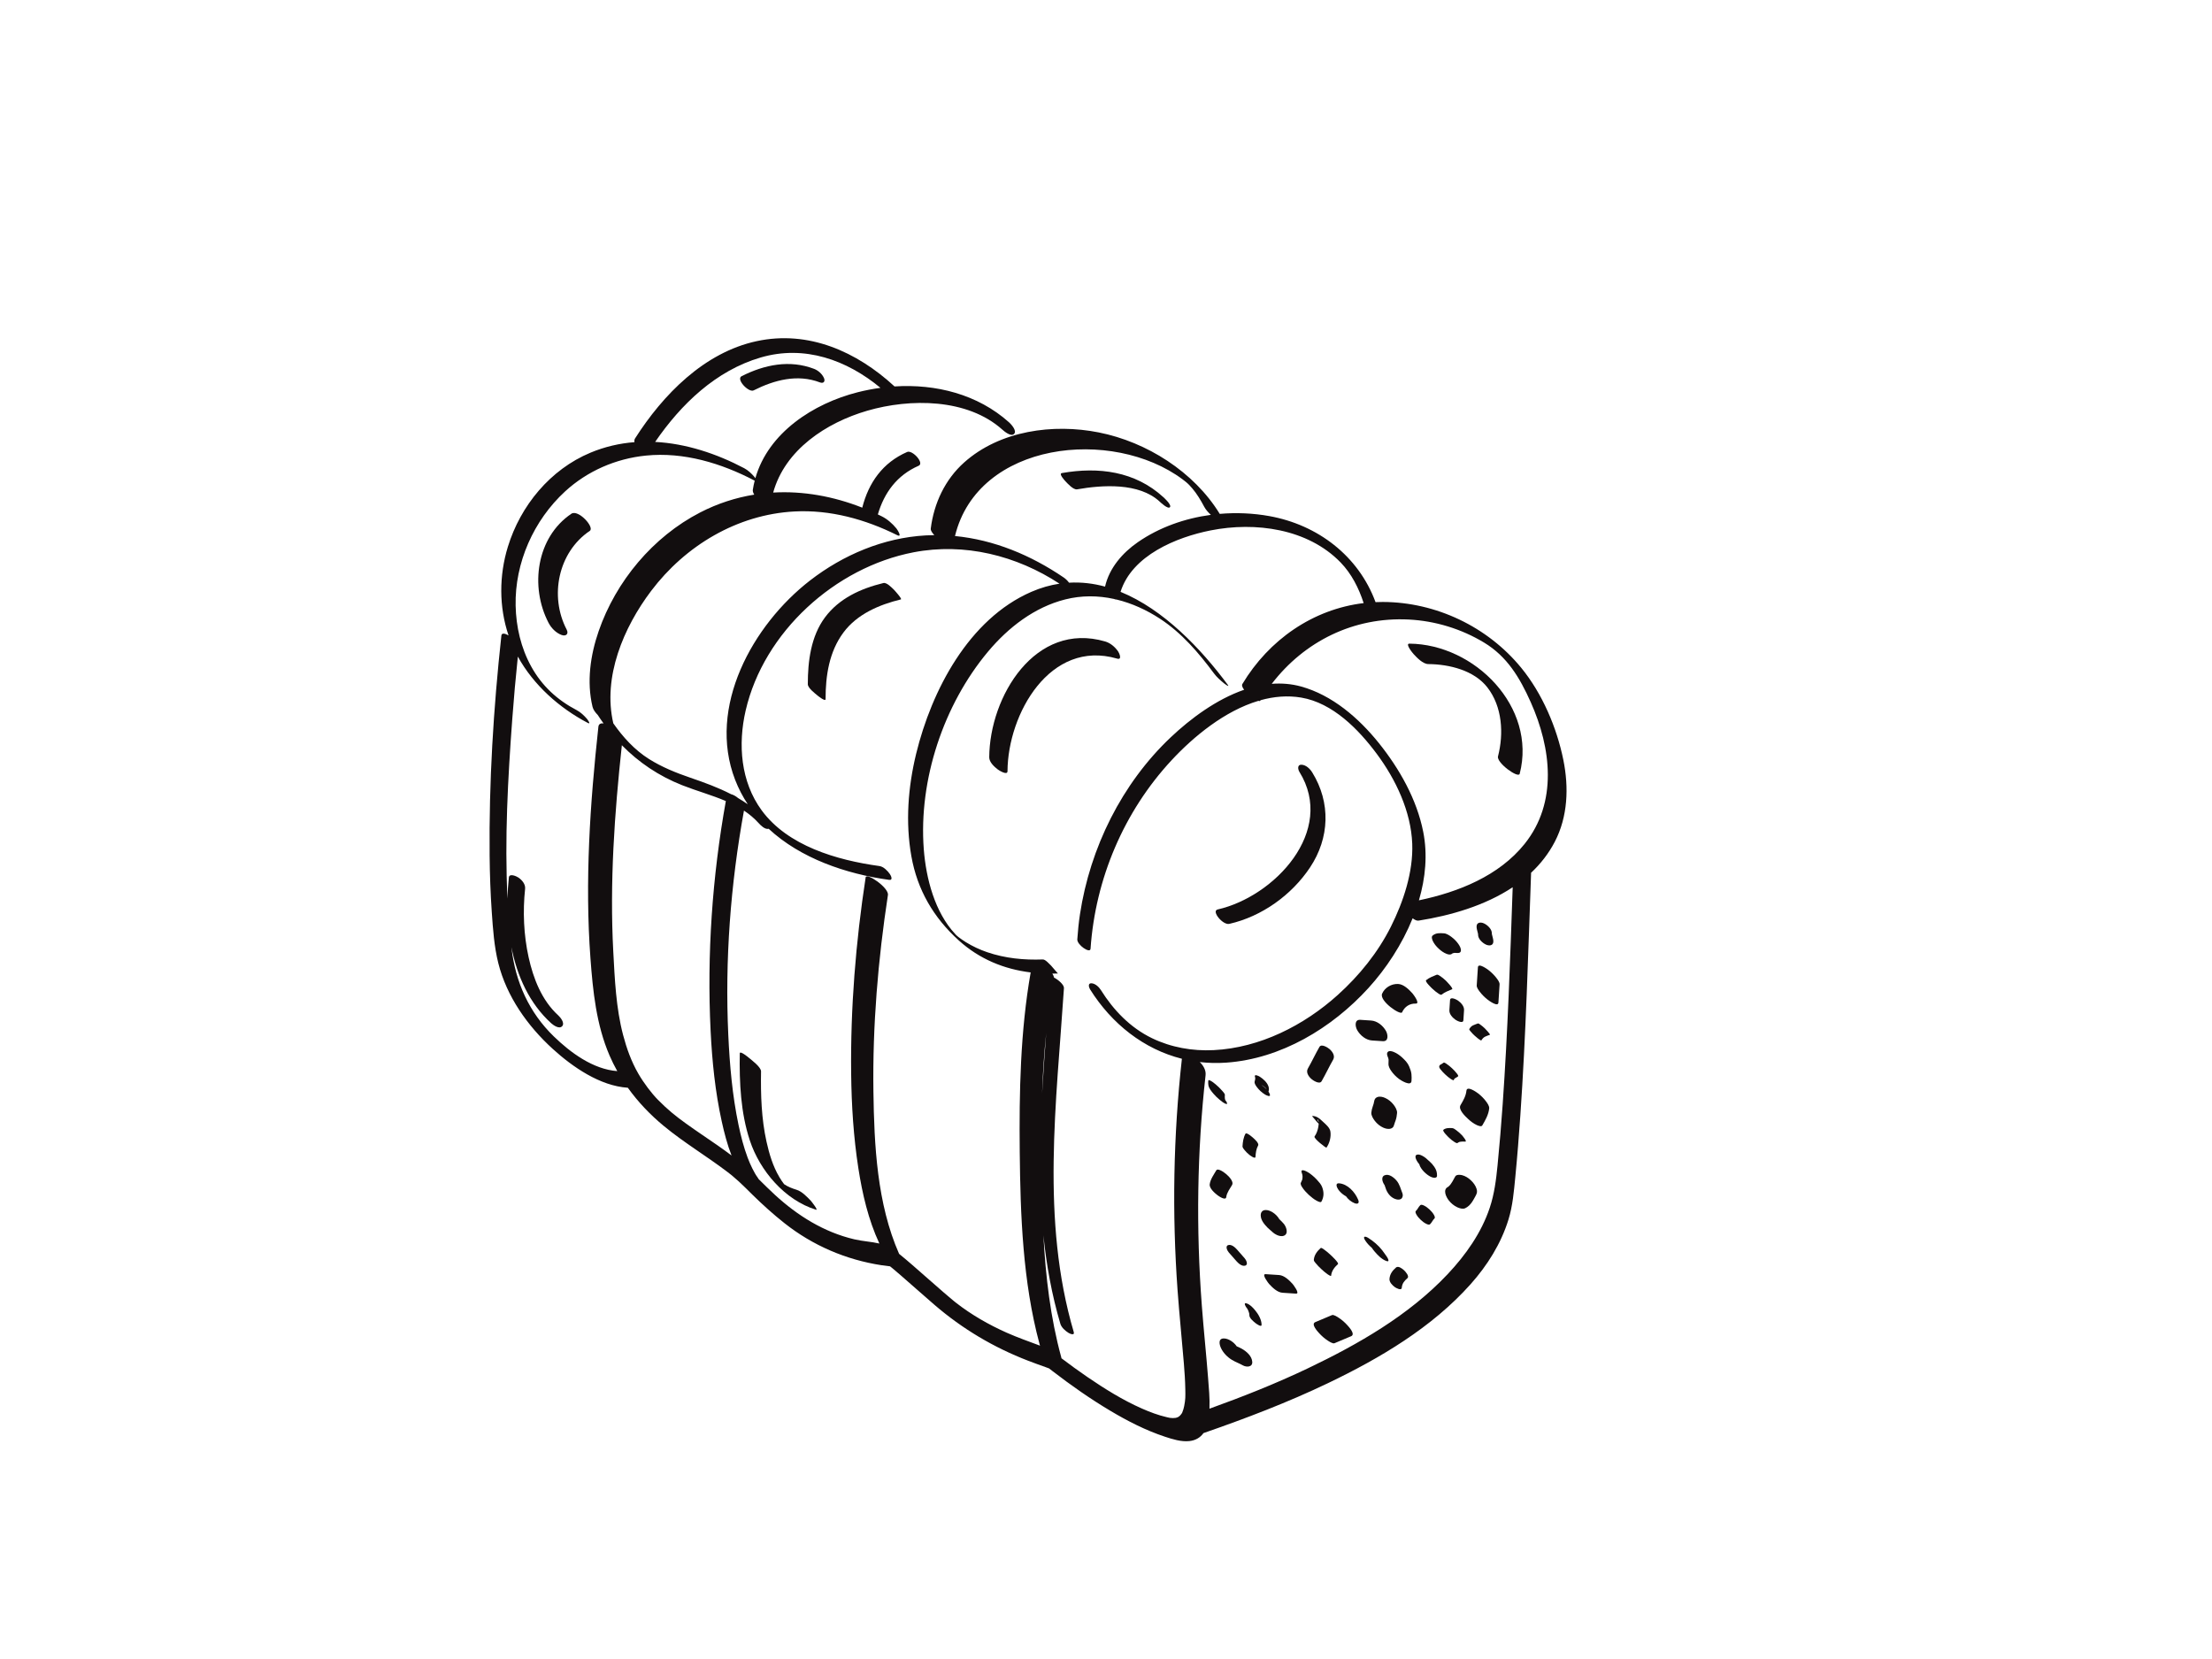<?xml version="1.0" encoding="utf-8"?>
<!-- Generator: Adobe Illustrator 17.0.0, SVG Export Plug-In . SVG Version: 6.00 Build 0)  -->
<!DOCTYPE svg PUBLIC "-//W3C//DTD SVG 1.1//EN" "http://www.w3.org/Graphics/SVG/1.1/DTD/svg11.dtd">
<svg version="1.1" id="Layer_1" xmlns="http://www.w3.org/2000/svg" xmlns:xlink="http://www.w3.org/1999/xlink" x="0px" y="0px"
	 width="800px" height="600px" viewBox="0 0 800 600" enable-background="new 0 0 800 600" xml:space="preserve">
<g>
	<path fill="#120E0F" d="M565.409,274.848c-2.378-11.735-7.619-24.016-15.234-33.323c-12.168-14.87-30.841-23.759-50.036-23.816
		c-0.891-0.003-1.775,0.023-2.657,0.061c-6.152-16.702-20.906-27.966-38.405-31.117c-5.824-1.049-11.906-1.321-17.939-0.8
		c-9.357-15.261-26.438-26.015-43.728-29.454c-16.523-3.287-35.746-0.687-48.676,10.824c-6.948,6.186-10.959,14.781-12.111,23.935
		c-0.089,0.71,0.535,1.583,1.291,2.38c-1.028,0.011-2.058,0.042-3.093,0.099c-15.253,0.841-29.877,7.019-41.883,16.317
		c-20.699,16.03-37.258,45.757-27.064,72.096c1.235,3.191,2.787,6.131,4.588,8.848c-1.143-0.808-2.314-1.56-3.514-2.261
		c-0.832-0.694-1.757-1.218-2.527-1.395c-4.607-2.382-9.557-4.191-14.7-5.953c-5.228-1.791-10.31-3.831-15.002-6.783
		c-5.216-3.282-9.39-7.889-12.906-12.904c-3.908-16.77,3.724-34.71,13.695-47.908c12.374-16.379,31.13-27.62,51.815-28.716
		c12.948-0.686,25.628,2.831,37.146,8.561c1.993,0.991,0.042-2.039-0.252-2.396c-1.468-1.788-3.277-3.393-5.354-4.426
		c-0.458-0.227-0.918-0.446-1.378-0.665c2.303-7.845,6.905-14.184,14.753-17.605c2.181-0.95-2.259-5.811-4.152-4.986
		c-8.84,3.853-13.931,11.079-16.236,20.141c-10.418-4.104-21.369-6.087-32.215-5.462c4.262-15.449,19.16-25.278,34.042-29.604
		c15.462-4.494,36.146-4.51,48.822,6.838c0.749,0.67,3.182,2.714,4.279,1.538c1.078-1.156-1.086-3.492-1.833-4.161
		c-11.381-10.188-26.518-13.947-41.424-12.991c-13.62-12.565-31.1-20.415-49.872-16.373c-18.997,4.091-33.896,19.377-43.971,35.179
		c-0.254,0.399-0.301,0.863-0.205,1.346c-5.376,0.421-10.72,1.634-15.925,3.809c-14.541,6.077-25.281,19.111-29.868,34.022
		c-3.199,10.398-3.245,21.755,0.244,32.062c-1.305-0.754-2.481-0.957-2.589,0.033c-2.877,26.413-4.516,53.044-4.256,79.619
		c0.067,6.807,0.308,13.614,0.779,20.406c0.426,6.15,0.858,12.457,2.358,18.453c3.02,12.072,10.592,22.76,19.704,31.046
		c7.169,6.519,17.056,13.382,27.149,14.039c3.686,5.151,8.101,9.774,13.028,13.842c7.313,6.037,15.466,10.883,23.001,16.615
		c0.425,0.323,0.845,0.654,1.264,0.984c0.068,0.054,0.122,0.096,0.173,0.136c0.07,0.06,0.184,0.155,0.369,0.309
		c0.817,0.677,1.611,1.381,2.395,2.096c1.641,1.495,3.194,3.091,4.778,4.646c3.714,3.647,7.555,7.116,11.64,10.346
		c10.229,8.088,22.201,13.214,35.066,15.206c0.894,0.138,1.792,0.242,2.69,0.347c0.161,0.018,0.293,0.034,0.409,0.047
		c0.142,0.107,0.28,0.219,0.419,0.329c0.126,0.105,0.6,0.49,0.702,0.575c0.957,0.798,1.901,1.613,2.843,2.429
		c4.06,3.513,8.054,7.101,12.124,10.604c10.151,8.735,21.399,15.404,33.9,20.225c2.038,0.786,4.093,1.525,6.152,2.255
		c0.198,0.07,0.994,0.368,1.385,0.511c0.436,0.339,0.873,0.677,1.311,1.013c6.684,5.146,13.607,9.998,20.857,14.315
		c6.29,3.747,12.798,7.078,19.765,9.382c2.706,0.895,5.886,1.891,8.795,1.575c2.315-0.251,3.987-1.299,5.123-2.889
		c15.321-5.317,30.476-11.083,45.112-18.104c18.762-9.001,37.504-20.074,51.489-35.744c6.058-6.788,10.997-14.64,13.696-23.367
		c1.552-5.02,1.972-10.229,2.482-15.434c0.724-7.4,1.304-14.814,1.817-22.232c2.017-29.147,2.828-58.36,3.88-87.552
		c0.002-0.066-0.004-0.132-0.013-0.199c3.416-3.201,6.35-6.915,8.594-11.233C567.055,295.314,567.414,284.749,565.409,274.848z
		 M427.714,173.375c0.123,0.091,1.142,0.903,1.143,0.894c0.18,0.152,0.358,0.305,0.536,0.459c0.057,0.053,0.124,0.114,0.21,0.193
		c0.08,0.076,0.142,0.135,0.197,0.186c0.203,0.204,0.406,0.41,0.606,0.617c-0.505-0.519,0.722,0.824,0.84,0.959
		c1.513,1.747,3.068,4.289,4.25,6.55c0.555,1.062,1.449,2.061,2.429,2.972c-9.453,1.268-18.647,4.52-26.379,9.862
		c-5.569,3.848-10.365,9.359-11.888,16.087c-4.227-1.149-8.58-1.677-13.029-1.418c-0.549-0.786-1.365-1.496-1.919-1.873
		c-11.871-8.08-25.194-13.636-39.324-15.002C353.677,159.659,402.279,154.412,427.714,173.375z M275.084,129.3
		c15.901-4.657,31.18,0.897,43.346,10.967c-2.78,0.378-5.537,0.91-8.242,1.596c-16.025,4.064-32.328,14.625-36.996,31.079
		c-0.161-0.236-0.311-0.433-0.362-0.493c-1.032-1.189-2.274-2.378-3.678-3.117c-10.009-5.276-21.069-8.93-32.21-9.508
		C246.312,146.171,258.903,134.04,275.084,129.3z M200.295,374.838c-8.921-8.65-13.847-19.611-15.282-31.843
		c-0.015-0.124-0.025-0.248-0.04-0.371c2.066,10.438,6.495,20.276,14.342,27.418c0.802,0.73,2.916,2.259,3.989,1.109
		c1.061-1.138-0.583-3.172-1.384-3.902c-5.969-5.432-9.037-13.319-10.741-21.049c-1.778-8.065-2.139-16.547-1.269-24.749
		c0.177-1.671-1.101-3.155-2.396-4.057c-0.62-0.432-3.301-1.705-3.478-0.032c-0.264,2.487-0.43,5.041-0.491,7.628
		c-1.077-21.62,0.142-43.479,1.725-64.943c0.556-7.539,1.231-15.07,2.017-22.588c5.658,10.298,15.007,18.598,25.307,24.001
		c1.308,0.686-0.143-1.28-0.331-1.496c-1.031-1.187-2.273-2.381-3.677-3.117c-7.081-3.715-12.561-8.752-16.45-15.762
		c-3.725-6.714-5.489-14.4-5.651-22.042c-0.329-15.491,6.53-30.879,17.895-41.319c8.039-7.385,18.372-11.862,29.208-12.952
		c13.707-1.379,27.324,2.76,39.358,9.068c-0.275,1.08-0.504,2.184-0.676,3.313c-0.079,0.52,0.131,1.127,0.515,1.744
		c-6.663,1.079-13.234,3.185-19.562,6.446c-17.06,8.791-30.466,24.859-36.711,42.936c-2.998,8.678-4.378,18.316-2.215,27.343
		c0.254,1.06,1.009,2.063,1.877,2.948c0.678,1.046,1.382,2.062,2.102,3.06c-0.942-0.106-1.74,0.143-1.856,1.201
		c-3.022,27.773-4.939,55.844-2.874,83.76c0.881,11.914,2.122,24.046,6.891,35.122c0.839,1.949,1.779,3.84,2.806,5.675
		C214.487,386.73,206.348,380.707,200.295,374.838z M259.453,414.192c-3.761-2.623-7.594-5.14-11.313-7.823
		c-3.927-2.832-6.588-4.976-10.177-8.603c-2.3-2.324-5.136-6.069-7.107-9.475c-2.527-4.364-4.229-9.132-5.51-13.995
		c-2.552-9.69-3.016-20.214-3.547-30.186c-1.324-24.884,0.432-49.854,3.105-74.593c6.113,6.233,13.355,11.12,21.799,14.46
		c5.153,2.038,10.679,3.54,15.807,5.733c-4.902,27.343-6.874,55.386-5.506,83.134c0.542,10.984,1.656,22.012,4.03,32.762
		c0.909,4.116,1.988,8.311,3.542,12.293C262.893,416.626,261.178,415.395,259.453,414.192z M364.04,481.968
		c-6.492-2.898-12.701-6.454-18.314-10.829c-0.058-0.045-0.498-0.401-0.673-0.541c-0.339-0.279-0.676-0.559-1.013-0.84
		c-0.921-0.77-1.832-1.552-2.742-2.335c-2.159-1.858-4.295-3.742-6.433-5.624c-3.198-2.814-6.387-5.646-9.696-8.33
		c-7.984-18.102-9.013-39.286-9.286-58.754c-0.332-23.734,1.655-47.566,5.245-71.017c0.406-2.653-7.775-8.209-8.051-6.401
		c-3.592,23.467-5.518,47.27-5.245,71.017c0.131,11.434,0.85,22.89,2.605,34.195c1.437,9.257,3.598,18.597,7.555,27.129
		c0.016,0.034,0.036,0.067,0.053,0.101c-2.921-0.679-6.034-0.813-9.042-1.517c-11.124-2.603-20.648-8.674-28.66-16.01
		c-2.029-1.857-3.971-3.805-5.933-5.732c-0.171-0.299-0.347-0.561-0.488-0.748c-1.111-1.478-2.596-4.565-3.508-6.992
		c-1.439-3.828-2.463-7.816-3.302-11.815c-2.25-10.707-3.208-21.687-3.715-32.6c-1.259-27.103,0.813-54.478,5.668-81.16
		c1.901,1.258,3.676,2.724,5.273,4.488c0.767,0.848,2.294,2.397,3.614,2.106c0.018-0.004,0.031-0.012,0.048-0.017
		c11.566,10.728,27.979,16.326,43.549,18.471c1.503,0.207,0.737-1.448,0.276-2.109c-0.799-1.147-2.283-2.68-3.757-2.883
		c-15.561-2.144-33.208-7.345-42.595-20.148c-7.613-10.384-8.62-23.86-5.797-36.092c6.562-28.436,32.384-51.785,60.728-57.233
		c18.423-3.541,37.231,1.166,52.777,11.348c-3.35,0.502-6.749,1.46-10.181,2.953c-22.66,9.852-36.087,35.702-41.654,58.536
		c-2.94,12.063-3.914,24.8-1.737,37.072c2.161,12.182,8.021,22.217,17.166,30.477c7.49,6.766,16.395,10.381,25.983,11.558
		c-3.739,21.279-4.172,43.338-3.954,64.856c0.231,22.999,1.105,47.01,7.109,69.341c0.046,0.17,0.093,0.339,0.14,0.508
		c0.026,0.096,0.059,0.19,0.09,0.284C372.083,485.149,368.01,483.74,364.04,481.968z M346.012,338.374
		c0.026,0.025,0.055,0.051,0.089,0.082c-0.034-0.031-0.059-0.054-0.085-0.078C346.015,338.376,346.014,338.376,346.012,338.374z
		 M416.596,375.458c-7.806-3.786-13.886-10.107-18.448-17.393c-0.693-1.107-1.997-2.35-3.378-2.447
		c-1.381-0.097-1.006,1.438-0.544,2.175c7.867,12.563,19.508,21.67,33.221,25.125c-3.105,27.858-3.582,55.862-1.56,83.813
		c0.637,8.804,1.556,17.583,2.273,26.38c0.253,3.097,0.468,6.201,0.521,9.309c0.046,2.763,0.072,3.654-0.402,6.092
		c-0.151,0.777-0.374,1.538-0.678,2.268c-0.043,0.103-0.072,0.177-0.094,0.233c-0.021,0.029-0.052,0.074-0.097,0.145
		c-0.195,0.309-0.432,0.588-0.686,0.849c-0.101,0.103-0.389,0.318-0.509,0.415c-0.162,0.08-0.327,0.153-0.495,0.217
		c-0.164,0.063-0.333,0.112-0.503,0.154c0.03-0.026-0.77,0.08-1.02,0.078c-0.379-0.003-0.758-0.041-1.134-0.086
		c-0.375-0.07-0.747-0.162-1.118-0.248c-3.084-0.712-6.049-1.835-8.94-3.107c-6.969-3.069-13.458-7.132-19.736-11.412
		c-3.188-2.174-6.302-4.455-9.382-6.78c-0.013-0.117-0.038-0.245-0.076-0.385c-3.909-14.231-5.64-29.153-6.451-44.058
		c1.104,10.748,3.023,21.418,6.126,31.957c0.403,1.367,1.799,2.59,2.964,3.308c0.541,0.333,2.292,1.068,1.883-0.319
		c-11.926-40.509-6.259-83.01-3.543-124.379c0.079-1.206-2.087-3.059-3.583-3.795c-0.076-0.453-0.294-0.945-0.612-1.446
		c0.668-0.005,1.339-0.018,2.012-0.043c-0.053,0.002-2.237-2.625-2.452-2.826c-0.601-0.56-2.055-2.285-2.991-2.249
		c-6.803,0.258-13.626-0.409-20.094-2.611c-2.704-0.92-5.308-2.136-7.74-3.632c-0.865-0.532-2.148-1.43-2.677-1.852
		c-0.024-0.02-0.359-0.299-0.468-0.387c-0.078-0.07-0.169-0.152-0.237-0.213c-0.02-0.02-0.036-0.036-0.06-0.059
		c-0.356-0.35,0.077,0.091-0.494-0.521c-7.255-7.771-10.486-19.925-11.299-30.617c-1.905-25.055,7.159-52.252,23.26-71.466
		c7.286-8.696,16.732-16.026,27.876-18.848c5.92-1.5,11.889-1.432,17.636-0.181c0.362,0.153,0.704,0.238,0.994,0.229
		c5.523,1.339,10.825,3.76,15.665,6.928c7.841,5.132,13.988,12.314,19.527,19.783c0.998,1.345,2.34,2.517,3.626,3.576
		c0.183,0.151,2.212,1.684,1.345,0.515c-9.685-13.058-23.204-27.255-38.765-33.592c4.13-13.178,20.201-19.762,32.56-22.217
		c16.15-3.209,35.156-0.669,47.047,11.608c3.953,4.081,6.584,9.312,8.318,14.678c-18.347,2.208-34.251,13.259-43.87,29.272
		c-0.297,0.496,0.018,1.253,0.642,2.068c-10.044,3.47-19.38,10.431-26.512,17.169c-17.747,16.765-29.209,40.006-32.861,64.038
		c-0.456,3.001-0.755,6.025-0.963,9.052c-0.138,2.004,4.659,5.284,4.787,3.422c1.742-25.297,12.034-49.583,29.305-68.189
		c7.979-8.595,19.223-17.842,31.394-21.479c0.342,0.108,0.587,0.105,0.678-0.048c0.038-0.063,0.078-0.124,0.116-0.187
		c4.814-1.336,9.763-1.781,14.706-0.945c11.413,1.931,20.736,11.495,27.324,20.355c6.877,9.248,12.379,20.827,12.822,32.499
		c0.388,10.222-3.199,20.986-7.722,30.005c-4.691,9.353-11.444,17.688-19.192,24.675c-12.245,11.044-28.216,19.141-44.882,19.968
		C431.275,380.18,423.529,378.821,416.596,375.458z M376.891,395.449c0.261-7.281,0.724-14.559,1.479-21.788
		C377.829,380.911,377.302,388.179,376.891,395.449z M543.462,399.402c-0.517,7.376-1.127,14.746-1.857,22.104
		c-0.52,5.234-1.152,10.303-2.823,15.311c-3.028,9.079-8.696,17.07-15.204,23.985c-13.984,14.859-32.351,25.376-50.603,34.086
		c-11.577,5.524-23.497,10.239-35.554,14.585c0.15-3.765-0.231-7.619-0.515-11.274c-0.672-8.662-1.592-17.302-2.247-25.965
		c-2.101-27.792-1.739-55.665,1.351-83.373c0.202-1.811-0.79-3.479-2.087-4.754c3.098,0.359,6.281,0.438,9.532,0.211
		c19.822-1.38,38.253-12.5,51.424-26.947c6.427-7.049,12.211-15.816,16.023-25.265c0.734,0.555,1.498,0.951,2.124,0.852
		c11.567-1.825,24.016-5.413,34.06-12.075C546.171,347.072,545.295,373.262,543.462,399.402z M551.384,305.226
		c-9.25,11.535-23.91,17.409-38.21,20.389c2.388-8.137,3.172-16.591,1.559-24.753c-2.331-11.8-8.607-22.858-16.072-32.15
		c-7.21-8.975-16.825-17.326-28.131-20.435c-3.514-0.966-7.062-1.231-10.584-0.96c11.789-15.376,29.674-24.276,49.567-23.256
		c9.583,0.491,19.007,3.375,27.217,8.333c8.305,5.016,12.876,12.59,16.898,21.6C561.033,270.583,563.421,290.216,551.384,305.226z"
		/>
	<path fill="#120E0F" d="M444.586,334.13c11.759-2.664,22.549-10.413,29.206-20.41c7.106-10.671,7.549-23.468,0.772-34.402
		c-0.793-1.279-2.262-2.694-3.87-2.747c-1.571-0.052-1.304,1.684-0.737,2.599c13.262,21.397-9.029,45.097-29.583,49.754
		C437.99,329.465,442.258,334.658,444.586,334.13z"/>
	<path fill="#120E0F" d="M404.022,238.197c1.915,0.56,0.777-2.003,0.347-2.621c-1.119-1.607-2.768-3.024-4.666-3.579
		c-25.295-7.39-41.804,19.872-41.932,41.901c-0.01,1.754,1.832,3.43,3.099,4.392c0.366,0.278,3.496,2.3,3.506,0.622
		C364.496,258.167,379.78,231.114,404.022,238.197z"/>
	<path fill="#120E0F" d="M319.477,210.865c-8.156,1.989-15.983,5.523-21.11,12.418c-5.097,6.857-6.217,15.878-6.207,24.178
		c0.002,1.376,2.595,3.317,3.498,4.072c0.211,0.177,2.929,2.389,2.927,1.302c-0.011-8.475,1.288-17.129,6.462-24.087
		c4.957-6.667,12.938-10.055,20.775-11.967c0.579-0.141-2.454-3.449-2.594-3.579C322.463,212.489,320.689,210.569,319.477,210.865z"
		/>
	<path fill="#120E0F" d="M206.641,185.801c-12.685,8.558-15.048,26.427-8.251,39.454c0.985,1.888,2.671,3.636,4.705,4.387
		c1.582,0.584,2.683-0.351,1.838-1.97c-6.284-12.044-3.08-27.947,8.362-35.666C215.179,190.735,209.139,184.116,206.641,185.801z"/>
	<path fill="#120E0F" d="M272.561,141.187c7.487-3.774,15.863-5.991,23.987-2.883c1.289,0.493,1.986-0.34,1.457-1.562
		c-0.643-1.484-2.084-2.767-3.582-3.34c-8.864-3.39-17.948-1.516-26.199,2.643C266.066,137.133,270.766,142.091,272.561,141.187z"/>
	<path fill="#120E0F" d="M389.536,176.977c9.185-1.613,22.352-2.471,29.817,4.381c0.416,0.382,3.017,2.875,3.758,2.08
		c0.738-0.791-1.922-3.223-2.337-3.604c-10.237-9.398-23.433-11.08-36.739-8.744c-1.245,0.218,0.986,2.636,1.255,2.923
		C386.055,174.831,388.19,177.213,389.536,176.977z"/>
	<path fill="#120E0F" d="M509.728,232.784c-1.669-0.014,1.281,3.515,1.486,3.736c1.201,1.298,3.385,3.635,5.347,3.652
		c7.692,0.064,16.589,2.297,21.366,8.436c5.412,6.955,5.965,16.699,3.847,24.938c-0.597,2.323,7.383,8.103,7.846,6.301
		C555.83,255.694,533.347,232.98,509.728,232.784z"/>
	<path fill="#120E0F" d="M288.085,430.298c-1.555-0.477-3.136-1.086-4.492-2.012c-0.642-0.811-1.194-1.676-1.724-2.564
		c-2.337-3.924-3.671-8.409-4.655-12.84c-1.845-8.298-2.11-16.911-1.973-25.38c0.025-1.547-3.274-3.987-4.276-4.837
		c-0.263-0.223-3.395-2.848-3.414-1.689c-0.172,10.559,0.307,21.385,3.639,31.488c3.616,10.966,12.68,21.595,23.939,25.049
		c0.969,0.297-1.777-3.139-1.922-3.288C291.827,432.812,290.042,430.898,288.085,430.298z"/>
	<path fill="#120E0F" d="M457.477,395.834c0.43,0.269,2.25,1.199,1.744-0.156c-0.113-0.301-0.274-0.596-0.464-0.883
		c0.03-0.108,0.062-0.216,0.091-0.323c0.159-0.592,0.048-1.193-0.166-1.759c-0.508-1.345-1.862-2.525-3.028-3.291
		c-0.427-0.28-2.254-1.192-1.744,0.156c0.064,0.17,0.101,0.474,0.023,0.865c-0.055,0.276-0.162,0.537-0.193,0.818
		c-0.073,0.664,0.457,1.394,0.816,1.884C455.33,394.201,456.369,395.139,457.477,395.834z M458.128,393.997
		c-0.587-0.643-1.289-1.205-1.934-1.61C457.048,392.809,457.692,393.346,458.128,393.997z"/>
	<path fill="#120E0F" d="M474.184,390.144c0.602,0.562,3.048,2.193,3.793,0.898c1.47-2.554,2.7-5.235,4.17-7.787
		c0.767-1.332-0.147-2.777-1.161-3.722c-0.602-0.562-3.048-2.193-3.794-0.898c-1.471,2.554-2.699,5.235-4.169,7.787
		C472.256,387.754,473.17,389.198,474.184,390.144z"/>
	<path fill="#120E0F" d="M475.425,411.033c-0.444,0.629,4.154,4.242,4.311,4.02c1.132-1.604,1.71-3.874,1.423-5.814
		c-0.209-1.412-1.652-2.576-2.608-3.474c-1.179-1.107-2.367-2.251-4.063-2.151c-0.021,0.001,1.764,2.124,1.916,2.266
		c0.133,0.124,0.316,0.315,0.526,0.526c-0.018,0.371-0.073,0.743-0.131,1.095C476.597,408.725,476.145,410.014,475.425,411.033z
		 M476.875,405.498c0.027,0.127,0.039,0.258,0.049,0.39C476.28,404.893,476.587,404.174,476.875,405.498z"/>
	<path fill="#120E0F" d="M509.614,385.627c-0.464-1.142-1.479-2.211-2.361-3.033c-0.929-0.867-2.002-1.667-3.191-2.144
		c-0.577-0.231-1.618-0.57-2.151,0.002c-0.53,0.569-0.129,1.475,0.116,2.067c0.038,0.121,0.074,0.243,0.104,0.365
		c0.032,0.122,0.055,0.246,0.075,0.37c0.012,0.477-0.008,0.951-0.039,1.428c-0.061,0.942,0.45,1.843,0.957,2.59
		c0.777,1.141,1.781,2.146,2.882,2.974c0.569,0.427,4.345,2.836,4.483,0.689c0.053-0.832,0.062-1.632-0.021-2.464
		C510.369,387.474,509.989,386.549,509.614,385.627z"/>
	<path fill="#120E0F" d="M500.966,397.087c-0.86-0.386-1.951-0.663-2.873-0.295c-0.698,0.278-0.962,0.79-1.084,1.407
		c0.001-0.01,0.003-0.02,0.004-0.03c-0.1,0.704-0.312,1.369-0.553,2.036c-0.271,0.749-0.403,1.365-0.498,2.175
		c-0.117,1.003,0.706,2.292,1.276,3.023c0.794,1.02,1.842,1.888,3.024,2.418c0.86,0.386,1.951,0.663,2.873,0.295
		c0.839-0.334,1.029-0.983,1.134-1.753c-0.021,0.163-0.041,0.327-0.061,0.491c0.11-0.554,0.339-1.08,0.526-1.611
		c0.312-0.887,0.446-1.778,0.533-2.715c0.094-1.021-0.692-2.273-1.276-3.023C503.197,398.486,502.149,397.618,500.966,397.087z"/>
	<path fill="#120E0F" d="M518.091,357.633c0.661,0.617,1.363,1.211,2.128,1.695c0.174,0.11,0.889,0.626,1.17,0.392
		c1.09-0.905,2.501-1.408,3.791-1.951c0.545-0.23-2.169-3.012-2.312-3.145c-0.661-0.617-1.363-1.211-2.128-1.695
		c-0.286-0.181-0.791-0.552-1.17-0.392c-1.29,0.544-2.701,1.047-3.791,1.951C515.215,354.956,517.856,357.414,518.091,357.633z"/>
	<path fill="#120E0F" d="M507.095,366.097c0.898-2.019,2.725-3.214,4.937-3.136c1.752,0.061-1.032-3.512-1.235-3.737
		c-1.242-1.374-3.185-3.291-5.178-3.361c-2.406-0.084-4.768,1.28-5.753,3.494C498.707,361.967,506.537,367.351,507.095,366.097z"/>
	<path fill="#120E0F" d="M527.316,361.877c-0.434-0.312-2.798-1.591-2.889-0.187c-0.079,1.216-0.158,2.432-0.238,3.647
		c-0.092,1.415,1.105,2.683,2.175,3.452c0.434,0.312,2.798,1.591,2.889,0.187c0.079-1.216,0.159-2.432,0.238-3.647
		C529.583,363.914,528.385,362.646,527.316,361.877z"/>
	<path fill="#120E0F" d="M520.3,343.075c0.834,0.778,1.803,1.491,2.878,1.901c0.63,0.241,1.399,0.43,1.972-0.049
		c0.073-0.062,0.155-0.11,0.231-0.164c0.219-0.079,0.443-0.125,0.675-0.147c0.302,0.009,0.605,0.025,0.907,0.044
		c0.604,0.039,1.266-0.033,1.381-0.77c0.128-0.817-0.396-1.721-0.821-2.361c-0.685-1.03-1.586-1.935-2.577-2.672
		c-0.725-0.54-1.767-1.243-2.714-1.304c-1.5-0.097-2.899-0.206-4.118,0.812c-0.535,0.447-0.123,1.516,0.089,1.971
		C518.687,341.38,519.466,342.298,520.3,343.075z"/>
	<path fill="#120E0F" d="M534.551,337.725c0.011,0.099,0.016,0.198,0.015,0.298c-0.032,1.535,1.593,3.033,2.862,3.609
		c1.133,0.513,2.628,0.433,2.66-1.102c0.013-0.631-0.169-1.273-0.324-1.883c-0.067-0.262-0.137-0.523-0.201-0.785
		c-0.011-0.099-0.016-0.198-0.015-0.298c0.032-1.535-1.593-3.033-2.862-3.609c-1.133-0.514-2.628-0.433-2.66,1.102
		c-0.013,0.631,0.169,1.273,0.324,1.882C534.417,337.201,534.487,337.462,534.551,337.725z M539.541,337.755
		C539.507,337.572,539.478,337.344,539.541,337.755L539.541,337.755z M534.573,337.832
		C534.607,338.015,534.636,338.243,534.573,337.832L534.573,337.832z"/>
	<path fill="#120E0F" d="M538.432,350.915c-0.4-0.316-3.811-2.845-3.926-1.08c-0.142,2.189-0.284,4.377-0.427,6.566
		c-0.05,0.779,0.688,1.73,1.111,2.289c0.801,1.058,1.766,2.006,2.806,2.827c0.4,0.316,3.811,2.845,3.926,1.08
		c0.142-2.189,0.284-4.377,0.427-6.566c0.05-0.779-0.688-1.73-1.111-2.289C540.436,352.685,539.471,351.737,538.432,350.915z"/>
	<path fill="#120E0F" d="M533.284,374.524c0.137,0.127,2.276,2.075,2.494,1.716c0.329-0.544,0.711-0.987,1.274-1.291
		c0.56-0.302,1.199-0.465,1.786-0.707c0.302-0.125-1.78-2.269-1.885-2.368c-0.516-0.481-1.056-0.948-1.637-1.348
		c-0.163-0.112-0.602-0.472-0.857-0.367c-0.591,0.244-1.211,0.424-1.785,0.708c-0.567,0.28-0.954,0.761-1.275,1.291
		c-0.128,0.212,0.348,0.73,0.426,0.829C532.265,373.537,532.768,374.043,533.284,374.524z"/>
	<path fill="#120E0F" d="M522.728,388.63c0.621,0.579,1.278,1.139,1.99,1.605c-0.062-0.041,1.047,0.665,1.075,0.396
		c0.035-0.34,0.219-0.531,0.503-0.7c0.361-0.215,0.726-0.389,1.05-0.664c0.23-0.194-0.422-0.981-0.47-1.045
		c-0.514-0.678-1.119-1.294-1.74-1.874c-0.621-0.579-1.278-1.139-1.99-1.605c-0.138-0.09-0.828-0.604-1.075-0.396
		c-0.323,0.273-0.685,0.458-1.05,0.664c-0.286,0.161-0.468,0.366-0.504,0.7c-0.042,0.406,0.234,0.733,0.47,1.045
		C521.502,387.435,522.106,388.05,522.728,388.63z"/>
	<path fill="#120E0F" d="M524.106,411.507c0.602,0.562,1.248,1.103,1.954,1.532c0.194,0.118,0.819,0.547,1.1,0.323
		c0.247-0.198,0.514-0.32,0.809-0.41c0.64-0.125,1.284-0.115,1.933-0.073c0.909,0.058-1.071-2.21-1.178-2.321
		c-0.62-0.649-1.296-1.256-2.022-1.785c-0.378-0.276-0.967-0.747-1.473-0.779c-1.055-0.067-2.316-0.1-3.188,0.596
		C521.476,409.041,523.881,411.297,524.106,411.507z"/>
	<path fill="#120E0F" d="M512.572,417.577c-1.622,0.366,0.238,2.948,0.711,3.468c0.016,0.018,0.033,0.034,0.05,0.052
		c0.106,0.516,0.364,0.991,0.66,1.435c0.59,0.884,1.363,1.661,2.214,2.294c0.672,0.5,1.481,0.998,2.329,1.124
		c0.455,0.067,1.153-0.046,1.181-0.656c0.057-1.235-0.283-2.298-0.995-3.321c-0.496-0.713-1.081-1.392-1.736-1.962
		c-0.095-0.082-0.192-0.161-0.287-0.243c-0.047-0.04-0.093-0.081-0.138-0.124c-0.578-0.575-1.204-1.093-1.921-1.502
		C514.068,417.818,513.263,417.421,512.572,417.577z"/>
	<path fill="#120E0F" d="M500.789,425.049c-1.487,0.598-0.762,2.585-0.044,3.548c0.18,0.553,0.351,1.105,0.573,1.644
		c0.676,1.647,1.985,3.138,3.799,3.542c0.616,0.137,1.362,0.117,1.827-0.382c0.431-0.463,0.485-1.285,0.254-1.849
		c-0.642-1.565-0.956-3.185-2.077-4.524C504.19,425.915,502.388,424.406,500.789,425.049z"/>
	<path fill="#120E0F" d="M477.906,434.589c0.966-1.761,0.956-3.487,0.235-5.336c-0.364-0.932-1.131-1.789-1.798-2.507
		c-0.883-0.951-1.869-1.83-2.943-2.562c-0.616-0.42-3.354-1.948-2.561,0.084c0.304,0.779,0.304,1.582,0.127,2.386
		c-0.128,0.358-0.277,0.695-0.462,1.031c-0.301,0.549,0.169,1.257,0.446,1.695c0.641,1.011,1.481,1.91,2.353,2.723
		c0.872,0.813,1.827,1.588,2.881,2.157C476.37,434.362,477.642,435.07,477.906,434.589z"/>
	<path fill="#120E0F" d="M484.296,427.959c-1.478-0.122-0.848,1.422-0.353,2.156c0.486,0.72,1.119,1.354,1.813,1.874
		c0.295,0.221,0.661,0.478,1.046,0.667c0.734,1.083,1.926,2.033,3.053,2.478c0.37,0.146,1.026,0.351,1.364-0.012
		c0.347-0.372,0.076-0.992-0.083-1.362C489.981,431.07,487.382,428.213,484.296,427.959z M486.054,431.275
		c0.002,0.003,0.003,0.006,0.005,0.008C486.032,431.25,486.035,431.251,486.054,431.275z M488.109,432.996
		c0.006,0.001,0.009,0.002,0.015,0.003C488.184,433.029,488.198,433.04,488.109,432.996z"/>
	<path fill="#120E0F" d="M481.407,461.421c0.16-1.742,1.212-3.097,2.473-4.234c0.486-0.438-2.464-3.151-2.696-3.367
		c-0.735-0.686-1.504-1.352-2.332-1.925c-0.102-0.071-0.969-0.752-1.215-0.529c-1.261,1.137-2.314,2.492-2.473,4.234
		c-0.04,0.437,0.366,0.867,0.613,1.175c0.629,0.786,1.347,1.507,2.083,2.192c0.736,0.686,1.504,1.352,2.332,1.925
		C480.099,460.827,481.382,461.691,481.407,461.421z"/>
	<path fill="#120E0F" d="M501.228,454.027c-0.05-0.074-0.101-0.148-0.151-0.222c-0.375-0.56-0.769-1.109-1.187-1.638
		c-1.412-1.793-3.176-3.305-5.113-4.498c-0.222-0.137-1.061-0.622-1.364-0.297c-0.308,0.33,0.247,1.118,0.392,1.339
		c0.629,0.962,1.436,1.821,2.328,2.573c0.285,0.417,0.574,0.831,0.9,1.216c1.152,1.363,2.626,2.926,4.347,3.559
		c1.656,0.61,0.208-1.606-0.135-2.011C501.239,454.042,501.234,454.034,501.228,454.027z"/>
	<path fill="#120E0F" d="M517.011,437.434c-0.606-0.565-1.288-1.097-2.044-1.449c-0.334-0.156-0.956-0.431-1.302-0.111
		c-0.66,0.609-0.942,1.485-1.602,2.094c-0.333,0.306,0.057,1.03,0.202,1.291c0.404,0.729,0.982,1.373,1.588,1.938
		c0.606,0.565,1.288,1.097,2.044,1.449c0.335,0.156,0.956,0.43,1.302,0.111c0.661-0.609,0.943-1.485,1.602-2.094
		c0.332-0.307-0.057-1.03-0.202-1.291C518.194,438.643,517.617,437.999,517.011,437.434z"/>
	<path fill="#120E0F" d="M534.005,429.9c-0.38-1.174-1.166-2.214-2.059-3.047c-0.892-0.833-1.985-1.543-3.182-1.841
		c-0.628-0.156-2.021-0.292-2.443,0.443c-0.344,0.6-0.673,1.208-1.005,1.816c-0.417,0.721-0.89,1.409-1.533,1.936
		c-0.007,0.003-0.014,0.008-0.021,0.011c-2.081,0.979-0.782,3.668,0.228,4.946c0.809,1.025,1.863,1.903,3.049,2.456
		c0.778,0.362,1.995,0.76,2.85,0.358c2.156-1.014,3.023-3.133,4.12-5.101c-0.08,0.143-0.161,0.286-0.242,0.429
		C534.224,431.485,534.312,430.846,534.005,429.9z"/>
	<path fill="#120E0F" d="M456.974,437.77c-0.747,0.294-1.023,0.994-1.017,1.745c0.013,1.773,1.293,3.264,2.453,4.463
		c0.453,0.469,0.993,0.846,1.447,1.316c-0.23-0.25-0.46-0.501-0.69-0.751c0.784,0.86,1.559,1.617,2.64,2.106
		c0.756,0.342,1.717,0.591,2.53,0.27c1.845-0.728,0.815-3.385-0.116-4.409c-0.497-0.547-0.963-1.066-1.513-1.544
		c-0.165-0.283-0.348-0.549-0.533-0.787c-0.703-0.9-1.627-1.666-2.671-2.138C458.748,437.698,457.787,437.449,456.974,437.77z"/>
	<path fill="#120E0F" d="M451.796,417.619c0.211,0.171,2.203,1.732,2.267,0.767c0.096-1.447,0.241-2.805,0.95-4.097
		c0.437-0.796-1.282-2.291-1.737-2.716c-0.202-0.189-2.468-2.205-2.83-1.544c-0.78,1.421-0.973,2.968-1.078,4.561
		c-0.029,0.432,0.489,1.035,0.723,1.329C450.59,416.547,451.173,417.115,451.796,417.619z"/>
	<path fill="#120E0F" d="M449.055,487.757c-0.577-0.324-1.179-0.587-1.785-0.848c-0.996-1.479-2.942-2.831-4.631-2.843
		c-2.147-0.015-1.651,2.191-1.062,3.463c0.805,1.739,2.329,3.3,3.959,4.286c1.283,0.776,2.678,1.261,3.978,1.992
		c1.291,0.725,3.534,0.68,3.381-1.3C452.731,490.367,450.776,488.724,449.055,487.757z M447.793,487.815
		C448.052,488.119,447.935,488.02,447.793,487.815L447.793,487.815z"/>
	<path fill="#120E0F" d="M450.813,471.375c-1.213-0.374-0.303,1.19-0.007,1.543c0.07,0.08,0.135,0.165,0.2,0.249
		c0.02,0.032,0.047,0.075,0.083,0.132c0.177,0.285,0.279,0.519,0.408,0.828c0.208,0.494,0.368,0.993,0.357,1.532
		c-0.021,1.065,1.509,2.296,2.23,2.871c0.19,0.151,2.166,1.616,2.185,0.644c0.036-1.85-1.193-3.93-2.335-5.294
		C453.119,472.905,452.075,471.764,450.813,471.375z"/>
	<path fill="#120E0F" d="M444.178,450.317c-1.178,0.397-0.246,2.102,0.237,2.654c0.909,1.036,1.819,2.072,2.728,3.108
		c0.697,0.794,2.044,2.047,3.243,1.643c1.179-0.397,0.247-2.102-0.237-2.654c-0.91-1.036-1.819-2.072-2.728-3.108
		C446.725,451.166,445.377,449.913,444.178,450.317z"/>
	<path fill="#120E0F" d="M484.17,476.593c-0.43-0.28-1.821-1.231-2.446-0.967c-2.009,0.846-4.018,1.692-6.027,2.538
		c-1.649,0.695,0.746,3.294,1.373,3.985c0.919,1.011,1.966,1.937,3.114,2.682c0.43,0.28,1.821,1.231,2.446,0.967
		c2.008-0.846,4.017-1.692,6.026-2.538c1.65-0.695-0.745-3.294-1.373-3.985C486.364,478.263,485.318,477.338,484.17,476.593z"/>
	<path fill="#120E0F" d="M507.805,459.424c-0.584-0.545-2.087-1.746-2.927-1.008c-1.268,1.114-2.2,2.339-2.352,4.078
		c-0.107,1.214,1.051,2.366,1.944,3.015c0.378,0.275,2.394,1.423,2.5,0.214c0.137-1.554,0.913-2.456,2.044-3.45
		C509.833,461.554,508.256,459.845,507.805,459.424z"/>
	<path fill="#120E0F" d="M530.94,404.667c0.929,0.867,1.976,1.681,3.136,2.218c0.329,0.152,1.665,0.745,2.005,0.161
		c1.119-1.92,2.285-3.931,2.506-6.185c0.082-0.84-0.639-1.843-1.089-2.46c-0.815-1.117-1.821-2.112-2.912-2.959
		c-0.506-0.393-4.041-2.922-4.232-0.974c-0.191,1.949-1.178,3.576-2.145,5.235C527.293,401.274,529.985,403.777,530.94,404.667z"/>
	<path fill="#120E0F" d="M462.59,461.132c-1.621-0.106-3.242-0.211-4.863-0.317c-1.619-0.105,1.055,3.321,1.22,3.504
		c1.195,1.314,3.005,3.101,4.898,3.224c1.621,0.105,3.242,0.211,4.863,0.317c1.619,0.106-1.055-3.321-1.22-3.504
		C466.292,463.042,464.483,461.255,462.59,461.132z"/>
	<path fill="#120E0F" d="M443.495,432.918c0.182-1.55,1.351-3.066,2.116-4.378c1.151-1.972-4.911-6.654-5.695-5.31
		c-0.887,1.519-2.196,3.302-2.407,5.097c-0.173,1.478,1.856,3.197,2.853,3.962C440.775,432.606,443.324,434.376,443.495,432.918z"/>
	<path fill="#120E0F" d="M441.071,397.716c0.616,0.519,1.281,1.057,2.014,1.408c0.165,0.079,0.811,0.36,0.693-0.142
		c-0.093-0.395-0.369-0.775-0.652-1.117c-0.061-0.183-0.1-0.372-0.129-0.562c-0.067-0.428-0.029-0.872-0.001-1.302
		c0.03-0.467-0.815-1.316-1.063-1.603c-0.684-0.791-1.443-1.522-2.243-2.195c-0.616-0.519-1.281-1.057-2.014-1.408
		c-0.329-0.157-0.665-0.302-0.693,0.142c-0.035,0.551-0.053,1.088,0.061,1.632c0.236,1.125,1.078,2.101,1.784,2.953
		C439.492,396.321,440.278,397.048,441.071,397.716z"/>
	<path fill="#120E0F" d="M500.101,376.557c2.244,0.146,1.854-2.463,1.145-3.72c-1.07-1.896-3.13-3.604-5.367-3.749
		c-1.297-0.085-2.594-0.169-3.89-0.254c-2.244-0.146-1.854,2.463-1.145,3.72c1.07,1.896,3.13,3.604,5.367,3.749
		C497.507,376.388,498.804,376.473,500.101,376.557z"/>
</g>
</svg>

